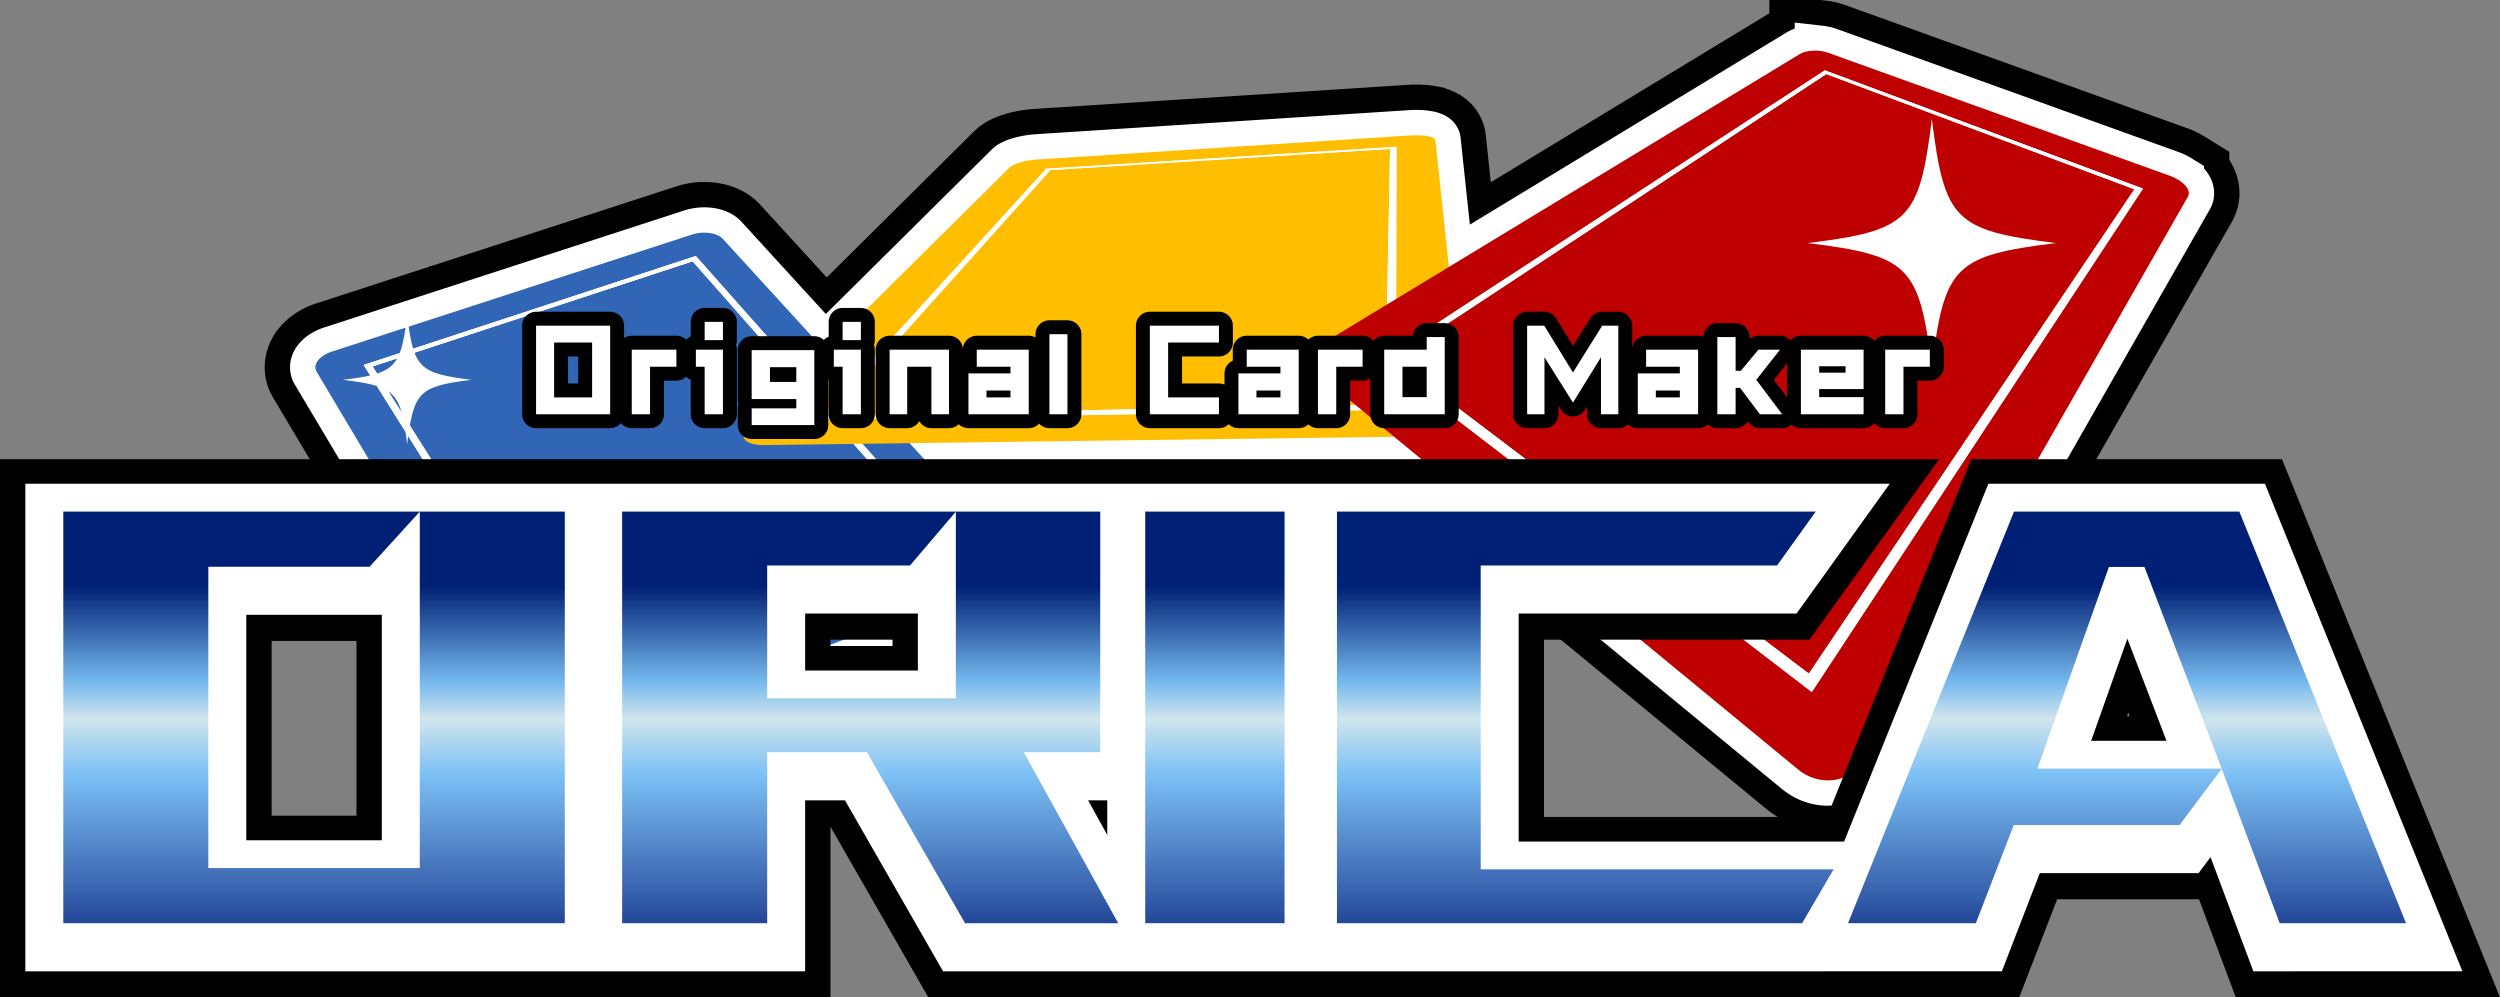 <svg xmlns="http://www.w3.org/2000/svg" width="987.096" height="393.807" overflow="visible"><rect width="100%" height="100%" fill="#808080" stroke="none"/><path d="M864.129 75.5c-.192-.749-.644-1.521-1.313-2.271-.666-.746-1.547-1.471-2.604-2.132a19.09 19.09 0 00-3.638-1.744l-134.62-48.478c-.52-.187-1.064-.343-1.624-.469s-1.135-.223-1.716-.29a17.603 17.603 0 00-3.463-.055 14.82 14.82 0 00-1.283.165c-.416.072-.817.162-1.2.268-.384.106-.748.23-1.089.371s-.658.299-.946.475L572.08 105.397l-5.328-49.977c-.039-.36-.347-.684-.869-.961-.52-.276-1.252-.507-2.143-.682a21.64 21.64 0 00-3.083-.349 33.785 33.785 0 00-3.716.04l-147.387 9.505a32.184 32.184 0 00-2.46.255 34.55 34.55 0 00-2.379.424c-.691.149-1.356.318-1.979.5a20.21 20.21 0 00-1.728.587c-.525.207-.993.424-1.387.648-.396.224-.718.454-.95.685l-72.962 72.336-40.313-44.095c-.554-.606-1.309-1.107-2.2-1.495-.89-.388-1.917-.663-3.015-.816a15.622 15.622 0 00-3.444-.088 15.542 15.542 0 00-3.494.692l-142.197 46.213a16.547 16.547 0 00-.965.348 13.682 13.682 0 00-.9.395c-.938.45-1.757.974-2.436 1.542-.679.57-1.218 1.186-1.596 1.82-.377.636-.593 1.29-.625 1.936-.032.647.12 1.285.478 1.887l85.651 143.827c.616 1.035 1.508 1.907 2.594 2.597 1.087.691 2.368 1.199 3.76 1.505a15.25 15.25 0 004.425.292 16.217 16.217 0 004.576-1.033l169.127-65.36a13.146 13.146 0 001.018-.445 11.88 11.88 0 00.917-.507c.935-.578 1.689-1.252 2.25-1.985.561-.733.929-1.525 1.093-2.342a4.985 4.985 0 00-.135-2.479c-.257-.824-.729-1.637-1.427-2.401l-39.71-43.436 191.335-2.515 159.417 131.3a19.772 19.772 0 004.038 2.58 18.29 18.29 0 004.325 1.44 17.66 17.66 0 008.742-.471 18.09 18.09 0 003.183-1.348 18.563 18.563 0 002.922-1.965 19.51 19.51 0 002.578-2.55 20.881 20.881 0 002.155-3.102l126.04-220.707c.377-.658.447-1.388.253-2.142z" stroke="#000" stroke-width="40"/><path d="M864.129 75.5c-.192-.749-.644-1.521-1.313-2.271-.666-.746-1.547-1.471-2.604-2.132a19.09 19.09 0 00-3.638-1.744l-134.62-48.478c-.52-.187-1.064-.343-1.624-.469s-1.135-.223-1.716-.29a17.603 17.603 0 00-3.463-.055 14.82 14.82 0 00-1.283.165c-.416.072-.817.162-1.2.268-.384.106-.748.23-1.089.371s-.658.299-.946.475L572.08 105.397l-5.328-49.977c-.039-.36-.347-.684-.869-.961-.52-.276-1.252-.507-2.143-.682a21.64 21.64 0 00-3.083-.349 33.785 33.785 0 00-3.716.04l-147.387 9.505a32.184 32.184 0 00-2.46.255 34.55 34.55 0 00-2.379.424c-.691.149-1.356.318-1.979.5a20.21 20.21 0 00-1.728.587c-.525.207-.993.424-1.387.648-.396.224-.718.454-.95.685l-72.962 72.336-40.313-44.095c-.554-.606-1.309-1.107-2.2-1.495-.89-.388-1.917-.663-3.015-.816a15.622 15.622 0 00-3.444-.088 15.542 15.542 0 00-3.494.692l-142.197 46.213a16.547 16.547 0 00-.965.348 13.682 13.682 0 00-.9.395c-.938.45-1.757.974-2.436 1.542-.679.57-1.218 1.186-1.596 1.82-.377.636-.593 1.29-.625 1.936-.032.647.12 1.285.478 1.887l85.651 143.827c.616 1.035 1.508 1.907 2.594 2.597 1.087.691 2.368 1.199 3.76 1.505a15.25 15.25 0 004.425.292 16.217 16.217 0 004.576-1.033l169.127-65.36a13.146 13.146 0 001.018-.445 11.88 11.88 0 00.917-.507c.935-.578 1.689-1.252 2.25-1.985.561-.733.929-1.525 1.093-2.342a4.985 4.985 0 00-.135-2.479c-.257-.824-.729-1.637-1.427-2.401l-39.71-43.436 191.335-2.515 159.417 131.3a19.772 19.772 0 004.038 2.58 18.29 18.29 0 004.325 1.44 17.66 17.66 0 008.742-.471 18.09 18.09 0 003.183-1.348 18.563 18.563 0 002.922-1.965 19.51 19.51 0 002.578-2.55 20.881 20.881 0 002.155-3.102l126.04-220.707c.377-.658.447-1.388.253-2.142z" fill="#fff" stroke="#fff" stroke-width="20"/><path d="M147.122 144.689l83.891 132.861 146.779-56.021-104.32-118.353-126.35 41.513m235.127 77.648l-1.404.534-150.041 57.404-1.556.593-.667-1.071-84.554-134.973-.464-.73 1.322-.432 128.639-42.196 1.214-.396.585.653 106.089 119.678.837.936m-253.066-82.773c-.938.45-1.757.974-2.436 1.542-.679.57-1.218 1.186-1.596 1.82-.377.636-.593 1.29-.625 1.936-.032.647.12 1.285.478 1.887l85.651 143.827c.616 1.035 1.508 1.907 2.594 2.597 1.087.691 2.368 1.199 3.76 1.505a15.25 15.25 0 004.425.292 16.217 16.217 0 004.576-1.033l169.127-65.36a13.146 13.146 0 001.018-.445 11.88 11.88 0 00.917-.507c.935-.578 1.689-1.252 2.25-1.985.561-.733.929-1.525 1.093-2.342a4.985 4.985 0 00-.135-2.479c-.257-.824-.729-1.637-1.427-2.401L285.397 94.315c-.554-.606-1.309-1.107-2.2-1.495-.89-.388-1.917-.663-3.015-.816a15.622 15.622 0 00-3.444-.088 15.542 15.542 0 00-3.494.692l-142.197 46.213a16.547 16.547 0 00-.965.348 13.682 13.682 0 00-.899.395" fill="#3165b5"/><path d="M231.012 277.55l-83.891-132.861 126.351-41.513 104.319 118.353-146.779 56.021m-87.449-133.456l.464.73 84.554 134.973.667 1.071 1.556-.593 150.041-57.404 1.404-.534-.838-.938-106.089-119.677-.585-.653-1.214.396-128.639 42.196-1.321.433" fill="#fff"/><path d="M414.7 67.165l-86.678 96.677 218.849-4.086 1.986-100.962L414.7 67.165m136.458 94.541l-2.158.038-224.42 3.996-1.756.026.849-.932 89.1-97.877.32-.345 1.108-.069 135.928-8.524 1.259-.08-.003.348-.212 102.398-.015 1.021M404.715 63.654c-.691.149-1.356.318-1.979.5a20.21 20.21 0 00-1.728.587c-.525.207-.993.424-1.387.648-.396.224-.718.454-.95.685l-103.2 102.315c-1.021 1.013-1.624 1.979-1.836 2.86-.214.888-.031 1.687.521 2.358.555.675 1.481 1.218 2.749 1.587 1.273.371 2.887.565 4.806.541l259.711-3.414a35.978 35.978 0 002.556-.125c.834-.071 1.647-.17 2.436-.296a29.82 29.82 0 002.286-.453 26.273 26.273 0 002.105-.596 19.52 19.52 0 003.256-1.391c.953-.523 1.77-1.102 2.425-1.723.652-.619 1.144-1.278 1.452-1.967a4.051 4.051 0 00.354-2.125L566.751 55.42c-.039-.36-.347-.684-.869-.961-.52-.276-1.252-.507-2.143-.682a21.64 21.64 0 00-3.083-.349 33.785 33.785 0 00-3.716.04l-147.387 9.505a32.184 32.184 0 00-2.46.255c-.407.058-.81.122-1.207.193-.396.073-.788.15-1.171.233" fill="#ffbf00"/><path d="M328.021 163.841L414.7 67.165l134.157-8.372-1.986 100.962-218.85 4.086m85.071-97.228l-.32.345-89.1 97.877-.849.932 1.756-.026L549 161.744l2.157-.038.015-1.021.212-102.398.003-.348-1.259.08L414.2 66.543l-1.108.07" fill="#fff"/><g><path d="M715.372 273.241l-2.001-1.546-167.483-128.537-1.062-.821 1.645-1.073 173.431-113.09.611-.404.897.336L844.839 74l1.289.481-.398.606-128.958 196.022-1.4 2.132m-.22-253.18a14.82 14.82 0 00-1.283.165c-.416.072-.817.162-1.2.268-.384.106-.748.23-1.089.371s-.658.299-.946.475L526.117 133.282c-1.801 1.092-3.314 2.311-4.51 3.582-1.205 1.282-2.086 2.618-2.607 3.932-.526 1.324-.687 2.624-.443 3.819.244 1.203.896 2.298 1.99 3.199l189.348 155.952a19.772 19.772 0 004.038 2.58 18.29 18.29 0 004.325 1.44 17.66 17.66 0 008.742-.471 18.09 18.09 0 003.183-1.348 18.563 18.563 0 002.922-1.965 19.51 19.51 0 002.578-2.55 20.881 20.881 0 002.155-3.102l126.04-220.707c.376-.66.445-1.39.252-2.144-.192-.749-.644-1.521-1.313-2.271-.666-.746-1.547-1.471-2.604-2.132a19.09 19.09 0 00-3.638-1.744l-134.62-48.478c-.52-.187-1.064-.343-1.624-.469s-1.135-.223-1.716-.29a17.383 17.383 0 00-3.463-.054" fill="#bf0000"/><path fill="#bf0000" d="M721.081 29.25L550.244 141.808l163.96 124.172L842.742 74.734 721.081 29.25"/><path d="M550.244 141.808L721.081 29.25l121.661 45.485L714.204 265.98l-163.96-124.172M720.513 27.77l-.611.404-173.431 113.09-1.645 1.073 1.062.821L713.37 271.695l2.001 1.546 1.4-2.132L845.73 75.088l.398-.606-1.289-.482-123.428-45.894-.898-.336" fill="#fff"/></g><g><path d="M811.781 95.97c-40.02 4.965-44.045 8.99-49.01 49.01-4.965-40.02-8.99-44.044-49.01-49.01 40.02-4.965 44.045-8.99 49.01-49.01 4.965 40.019 8.99 44.044 49.01 49.01z" fill="#fff"/></g><g><path d="M186.121 149.97c-20.7 2.568-22.782 4.65-25.35 25.35-2.568-20.7-4.65-22.782-25.35-25.35 20.7-2.568 22.782-4.65 25.35-25.35 2.568 20.7 4.65 22.781 25.35 25.35z" fill="#fff"/></g><g><g stroke="#000" stroke-width="50"><path d="M82.25 228.06v119h83.5V206.31H223v162.5H25v-162.5h140.75l-19.813 21.75H82.25zM381.039 368.81l-38.719-67.5h-39.414v67.5h-57.25v-162.5h131.75l-18.098 21.25h-56.402v52.5h74.5v-73.75h57v95h-30.191l37.289 67.5h-60.465zM507.186 368.81h-55v-162.5h55v162.5zM584.631 227.56v120h139.336l-12.43 21.25H527.881v-162.5h189.023l-15.254 21.25H584.631zM804.426 307.81h72.801l-16.668 22.25h-65.457l-14.973 38.75h-50.453l65.539-162.5h88.961l65.82 162.5H900.11l-22.883-61-30.512-79.664h-14.039l-28.25 79.664z"/></g><g fill="#fff" stroke="#fff" stroke-width="30"><path d="M82.25 227.757v119h83.5v-140.75H223v162.5H25v-162.5h140.75l-19.813 21.75H82.25zM381.039 368.507l-38.719-67.5h-39.414v67.5h-57.25v-162.5h131.75l-18.098 21.25h-56.402v52.5h74.5v-73.75h57v95h-30.191l37.289 67.5h-60.465zM507.186 368.507h-55v-162.5h55v162.5zM584.631 227.257v120h139.336l-12.43 21.25H527.881v-162.5h189.023l-15.254 21.25H584.631zM804.426 307.507h72.801l-16.668 22.25h-65.457l-14.973 38.75h-50.453l65.539-162.5h88.961l65.82 162.5H900.11l-22.883-61-30.512-79.664h-14.039l-28.25 79.664z"/></g><linearGradient id="a" gradientUnits="userSpaceOnUse" x1="124" y1="369.97" x2="124" y2="231.97"><stop offset="0" stop-color="#002482"/><stop offset=".466" stop-color="#78c4ff"/><stop offset=".624" stop-color="#dbf2fa"/><stop offset=".73" stop-color="#78c4ff"/><stop offset="1" stop-color="#002482"/></linearGradient><path d="M82.25 223.757v119h83.5v-140.75H223v162.5H25v-162.5h140.75l-19.813 21.75H82.25z" fill="url(#a)"/><linearGradient id="b" gradientUnits="userSpaceOnUse" x1="343.58" y1="369.97" x2="343.58" y2="231.97"><stop offset="0" stop-color="#002482"/><stop offset=".466" stop-color="#78c4ff"/><stop offset=".624" stop-color="#dbf2fa"/><stop offset=".73" stop-color="#78c4ff"/><stop offset="1" stop-color="#002482"/></linearGradient><path d="M381.039 364.507l-38.719-67.5h-39.414v67.5h-57.25v-162.5h131.75l-18.098 21.25h-56.402v52.5h74.5v-73.75h57v95h-30.191l37.289 67.5h-60.465z" fill="url(#b)"/><linearGradient id="c" gradientUnits="userSpaceOnUse" x1="479.686" y1="369.97" x2="479.686" y2="231.97"><stop offset="0" stop-color="#002482"/><stop offset=".466" stop-color="#78c4ff"/><stop offset=".624" stop-color="#dbf2fa"/><stop offset=".73" stop-color="#78c4ff"/><stop offset="1" stop-color="#002482"/></linearGradient><path d="M507.186 364.507h-55v-162.5h55v162.5z" fill="url(#c)"/><linearGradient id="d" gradientUnits="userSpaceOnUse" x1="625.924" y1="369.97" x2="625.924" y2="231.97"><stop offset="0" stop-color="#002482"/><stop offset=".466" stop-color="#78c4ff"/><stop offset=".624" stop-color="#dbf2fa"/><stop offset=".73" stop-color="#78c4ff"/><stop offset="1" stop-color="#002482"/></linearGradient><path d="M584.631 223.257v120h139.336l-12.43 21.25H527.881v-162.5h189.023l-15.254 21.25H584.631z" fill="url(#d)"/><linearGradient id="e" gradientUnits="userSpaceOnUse" x1="839.836" y1="369.97" x2="839.836" y2="231.97"><stop offset="0" stop-color="#002482"/><stop offset=".466" stop-color="#78c4ff"/><stop offset=".624" stop-color="#dbf2fa"/><stop offset=".73" stop-color="#78c4ff"/><stop offset="1" stop-color="#002482"/></linearGradient><path d="M804.426 303.507h72.801l-16.668 22.25h-65.457l-14.973 38.75h-50.453l65.539-162.5h88.961l65.82 162.5H900.11l-22.883-61-30.512-79.664h-14.039l-28.25 79.664z" fill="url(#e)"/></g><g><g stroke="#000" stroke-width="11" stroke-linecap="round" stroke-linejoin="round"><path d="M240.912 163.559h-29.25V128.59h29.25v34.969zm-7.125-6.656v-21.656h-15v21.656h15zM267.068 144.809h-10.406v18.75h-7.219v-25.5h17.625v6.75zM274.756 138.059h10.688v25.5h-7.219v-18.75h-3.469v-6.75zm10.687-3.75h-7.219v-7.219h7.219v7.219zM321.537 167.825h-24.75v-6.609h17.625v-3.656h-17.625v-19.313h24.75v29.578zm-7.125-17.016v-5.813h-10.406v5.813h10.406zM329.225 138.059h10.688v25.5h-7.219v-18.75h-3.469v-6.75zm10.687-3.75h-7.219v-7.219h7.219v7.219zM374.693 163.559h-6.938v-18.75h-9.563v18.75h-6.938v-25.5h23.438v25.5zM384.256 163.559h-1.875v-16.125h16.594v-2.625h-13.313v-6.75h20.531v25.5h-21.937zm5.25-9.375v2.719h9.469v-2.719h-9.469zM421.475 163.559h-7.125v-31.594h7.125v31.594zM481.287 163.559h-27.281V128.59h27.281v6.656h-20.063v21.656h20.063v6.657zM490.85 163.559h-1.875v-16.125h16.594v-2.625h-13.313v-6.75h20.531v25.5H490.85zm5.25-9.375v2.719h9.469v-2.719H496.1zM538.005 144.809h-10.406v18.75h-7.219v-25.5h17.625v6.75zM570.443 163.559h-23.906v-25.5h16.781v-4.969h7.125v30.469zm-7.781-18.75h-8.906v12h9.563v-12h-.657zM638.974 163.559h-6.844v-22.5l-11.063 17.906-11.25-17.906v22.5h-6.844V128.59h6.75l11.344 18.469 11.531-18.469h6.375v34.969zM648.537 163.559h-1.875v-16.125h16.594v-2.625h-13.313v-6.75h20.531v25.5h-21.937zm5.25-9.375v2.719h9.469v-2.719h-9.469zM703.662 163.559h-8.813l-7.781-10.406h-1.781v10.406h-7.219V133.09h7.219v13.313h2.063l6.938-8.344h8.531l-9.375 11.906 10.218 13.594zM712.943 163.559h-1.875v-25.5h24.75v15.563h-17.531v3.188h17.531v6.75h-22.875zm6-16.406h9.75v-2.531h-10.406v2.531h.656zM761.974 144.809h-10.406v18.75h-7.219v-25.5h17.625v6.75z"/></g><g fill="#fff"><path d="M240.912 163.559h-29.25V128.59h29.25v34.969zm-7.125-6.656v-21.656h-15v21.656h15zM267.068 144.809h-10.406v18.75h-7.219v-25.5h17.625v6.75zM274.756 138.059h10.688v25.5h-7.219v-18.75h-3.469v-6.75zm10.687-3.75h-7.219v-7.219h7.219v7.219zM321.537 167.825h-24.75v-6.609h17.625v-3.656h-17.625v-19.313h24.75v29.578zm-7.125-17.016v-5.813h-10.406v5.813h10.406zM329.225 138.059h10.688v25.5h-7.219v-18.75h-3.469v-6.75zm10.687-3.75h-7.219v-7.219h7.219v7.219zM374.693 163.559h-6.938v-18.75h-9.563v18.75h-6.938v-25.5h23.438v25.5zM384.256 163.559h-1.875v-16.125h16.594v-2.625h-13.313v-6.75h20.531v25.5h-21.937zm5.25-9.375v2.719h9.469v-2.719h-9.469zM421.475 163.559h-7.125v-31.594h7.125v31.594zM481.287 163.559h-27.281V128.59h27.281v6.656h-20.063v21.656h20.063v6.657zM490.85 163.559h-1.875v-16.125h16.594v-2.625h-13.313v-6.75h20.531v25.5H490.85zm5.25-9.375v2.719h9.469v-2.719H496.1zM538.005 144.809h-10.406v18.75h-7.219v-25.5h17.625v6.75zM570.443 163.559h-23.906v-25.5h16.781v-4.969h7.125v30.469zm-7.781-18.75h-8.906v12h9.563v-12h-.657zM638.974 163.559h-6.844v-22.5l-11.063 17.906-11.25-17.906v22.5h-6.844V128.59h6.75l11.344 18.469 11.531-18.469h6.375v34.969zM648.537 163.559h-1.875v-16.125h16.594v-2.625h-13.313v-6.75h20.531v25.5h-21.937zm5.25-9.375v2.719h9.469v-2.719h-9.469zM703.662 163.559h-8.813l-7.781-10.406h-1.781v10.406h-7.219V133.09h7.219v13.313h2.063l6.938-8.344h8.531l-9.375 11.906 10.218 13.594zM712.943 163.559h-1.875v-25.5h24.75v15.563h-17.531v3.188h17.531v6.75h-22.875zm6-16.406h9.75v-2.531h-10.406v2.531h.656zM761.974 144.809h-10.406v18.75h-7.219v-25.5h17.625v6.75z"/></g></g><g><linearGradient id="f" gradientUnits="userSpaceOnUse" x1="124" y1="225.059" x2="124" y2="351.052"><stop offset="0"/><stop offset="1" stop-color="#fff"/></linearGradient><path d="M82.25 223.757v119h83.5v-140.75H223v162.5H25v-162.5h140.75l-19.813 21.75H82.25z" opacity=".1" fill="url(#f)"/><linearGradient id="g" gradientUnits="userSpaceOnUse" x1="343.58" y1="225.059" x2="343.58" y2="351.052"><stop offset="0"/><stop offset="1" stop-color="#fff"/></linearGradient><path d="M381.039 364.507l-38.719-67.5h-39.414v67.5h-57.25v-162.5h131.75l-18.098 21.25h-56.402v52.5h74.5v-73.75h57v95h-30.191l37.289 67.5h-60.465z" opacity=".1" fill="url(#g)"/><linearGradient id="h" gradientUnits="userSpaceOnUse" x1="479.685" y1="225.059" x2="479.685" y2="351.052"><stop offset="0"/><stop offset="1" stop-color="#fff"/></linearGradient><path d="M507.186 364.507h-55v-162.5h55v162.5z" opacity=".1" fill="url(#h)"/><linearGradient id="i" gradientUnits="userSpaceOnUse" x1="625.924" y1="225.059" x2="625.924" y2="351.052"><stop offset="0"/><stop offset="1" stop-color="#fff"/></linearGradient><path d="M584.631 223.257v120h139.336l-12.43 21.25H527.881v-162.5h189.023l-15.254 21.25H584.631z" opacity=".1" fill="url(#i)"/><linearGradient id="j" gradientUnits="userSpaceOnUse" x1="839.836" y1="225.059" x2="839.836" y2="351.052"><stop offset="0"/><stop offset="1" stop-color="#fff"/></linearGradient><path d="M804.426 303.507h72.801l-16.668 22.25h-65.457l-14.973 38.75h-50.453l65.539-162.5h88.961l65.82 162.5H900.11l-22.883-61-30.512-79.664h-14.039l-28.25 79.664z" opacity=".1" fill="url(#j)"/></g></svg>